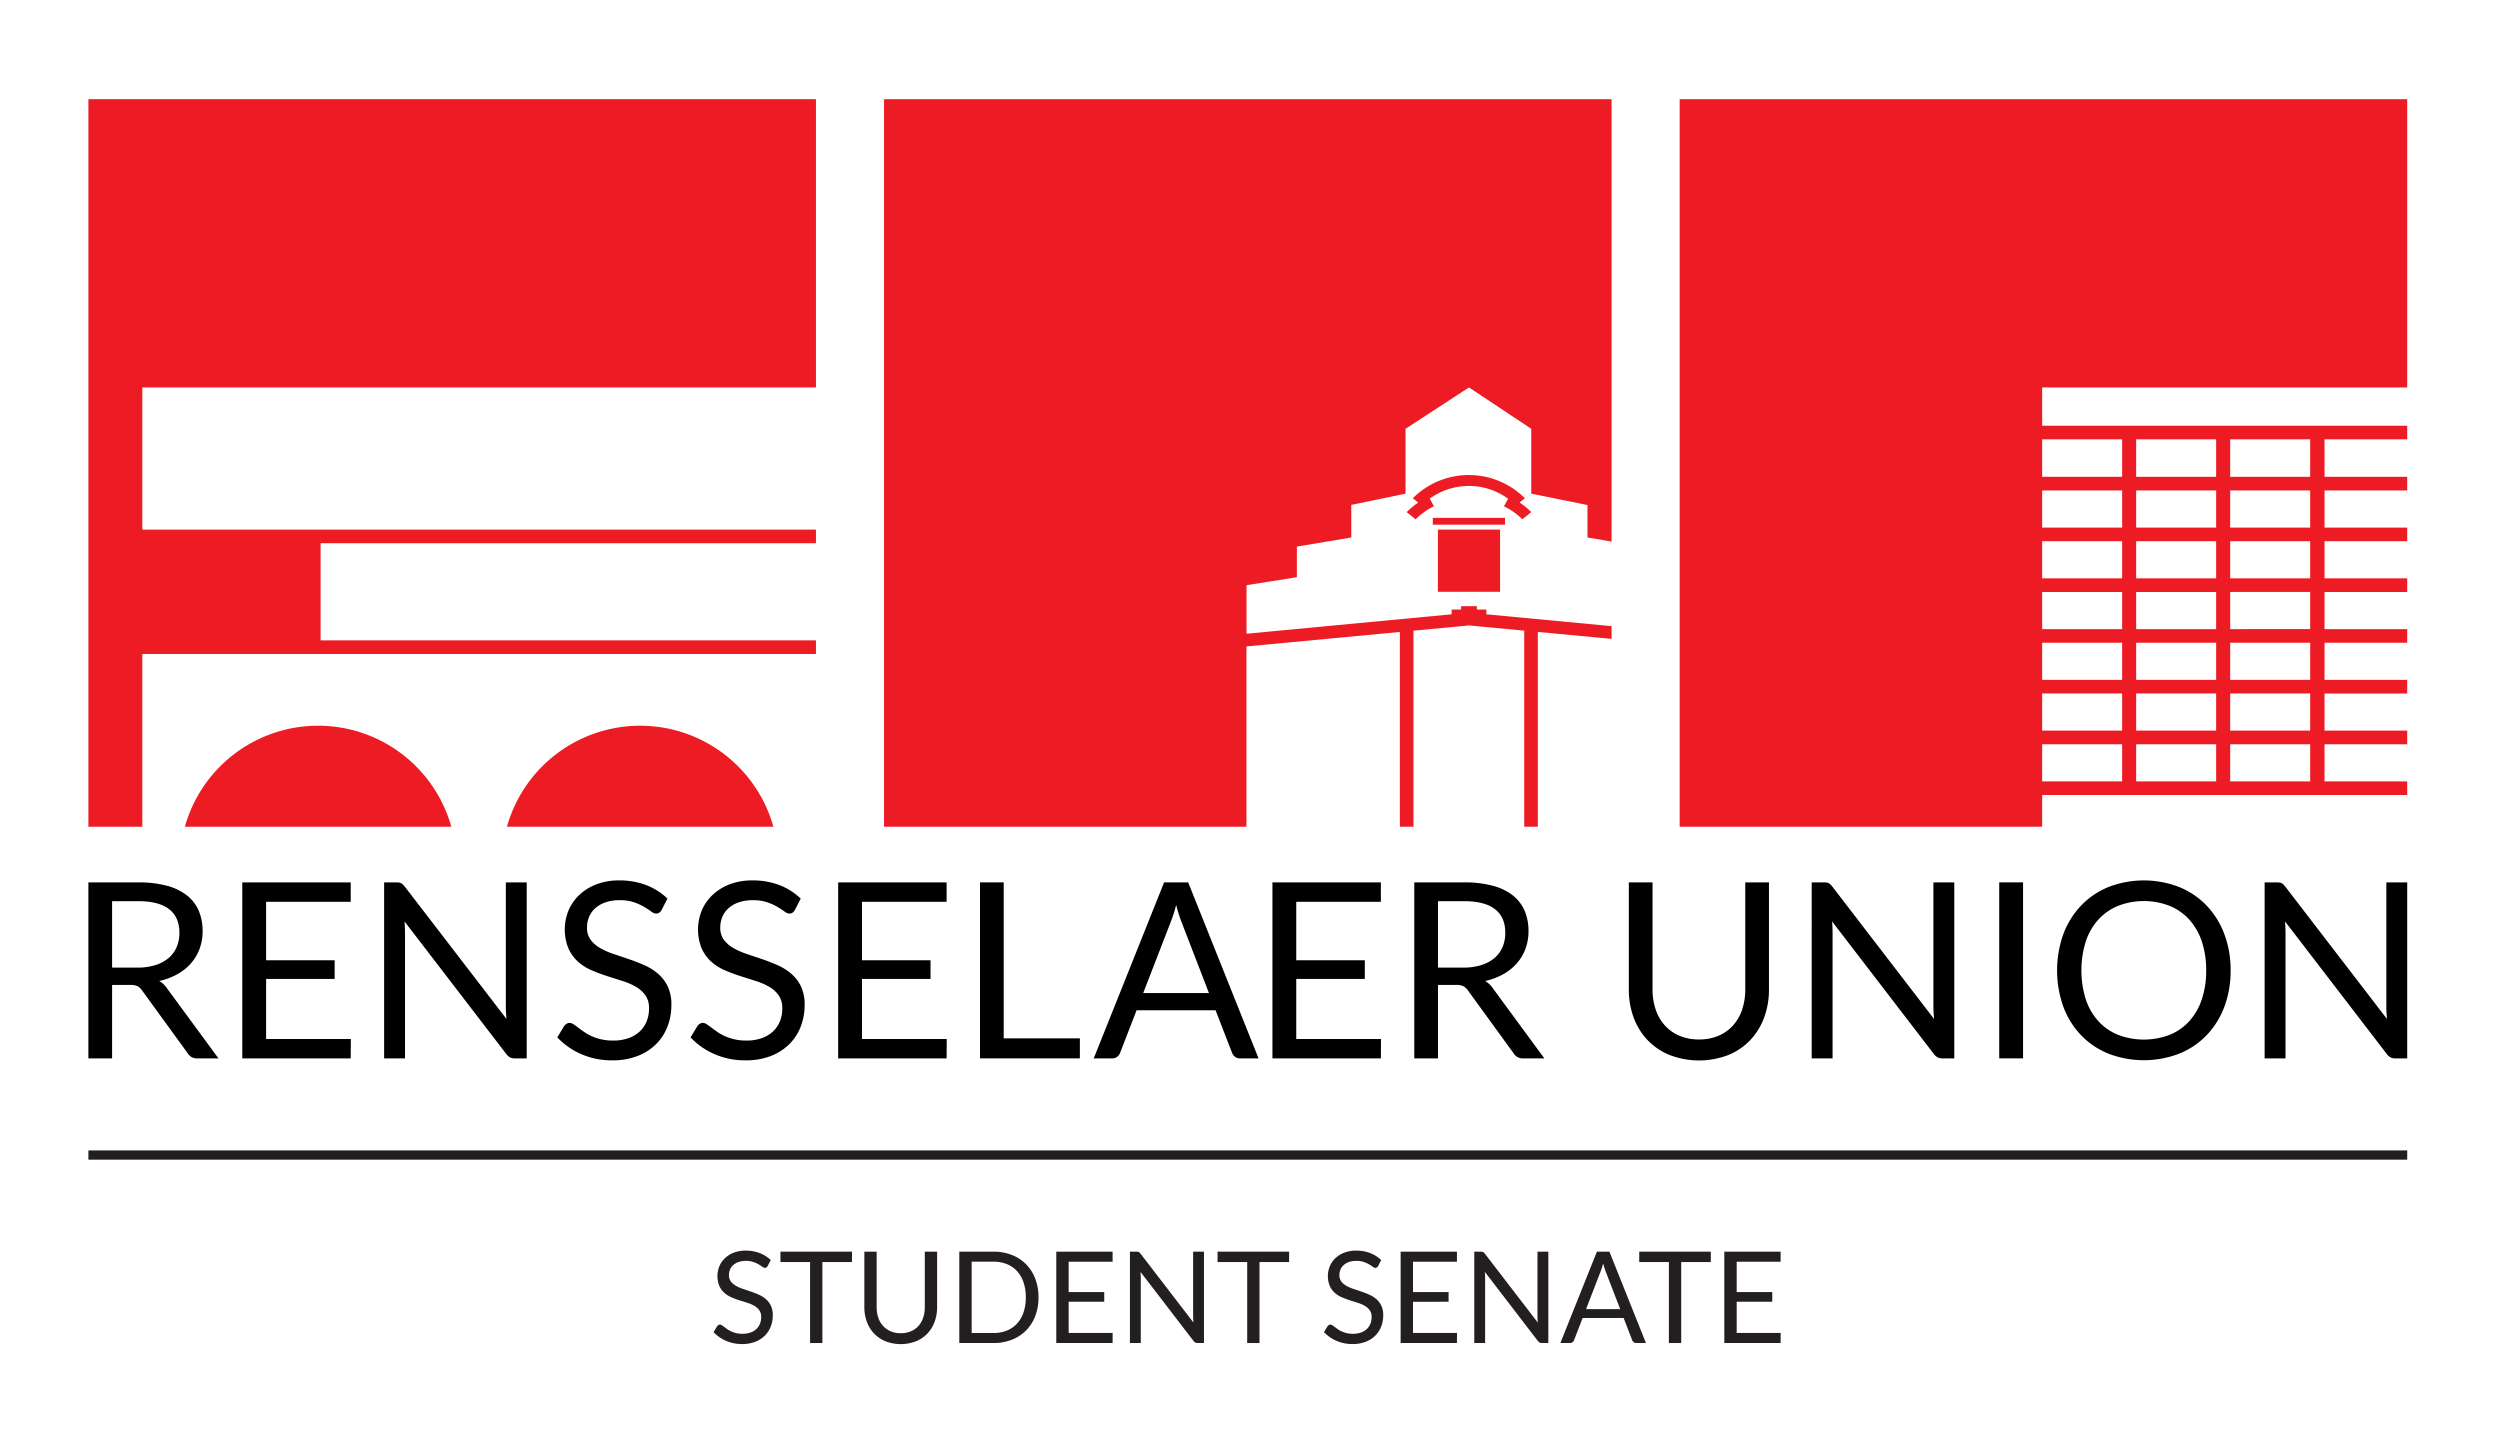<svg xmlns="http://www.w3.org/2000/svg" viewBox="0 0 1078.132 617.03">
  <defs>
    <style>
      .a {
        fill: #ed1c24;
      }

      .b {
        fill: none;
        stroke: #231f20;
        stroke-miterlimit: 10;
        stroke-width: 4px;
      }

      .c {
        fill: #231f20;
      }
    </style>
  </defs>
  <title>Union Logo Subheaders</title>
  <g>
    <path class="a" d="M79.725,356.538H194.636a59.669,59.669,0,0,0-114.911,0"/>
    <path class="a" d="M218.624,356.538H333.531a59.667,59.667,0,0,0-114.907,0"/>
    <polygon class="a" points="351.882 167.08 351.882 42.776 38.121 42.776 38.121 356.537 61.375 356.537 61.375 303.574 61.375 299.505 61.375 282.029 351.882 282.029 351.882 276.156 138.251 276.156 138.251 234.267 351.882 234.267 351.882 228.395 61.375 228.395 61.375 167.08 351.882 167.08"/>
    <path class="a" d="M1038.119,167.081V42.778H724.355V356.538H880.686v-13.684h157.433v-5.877h-35.659V320.964h35.659v-5.877h-35.659V299.073h35.659V293.197h-35.659V277.183h35.659v-5.877h-35.659V255.292h35.659v-5.873h-35.659V233.402h35.659v-5.873h-35.659V211.515h35.659v-5.88h-35.659V189.475h35.659V183.602h-157.433V167.081h157.433Zm-157.433,153.882H915.178v16.014H880.686V320.964Zm0-21.891H915.178v16.014H880.686V299.073Zm0-21.891H915.178V293.197H880.686V277.183Zm0-21.891H915.178v16.014H880.686V255.292Zm0-21.891H915.178v16.014H880.686V233.402Zm0-21.887H915.178v16.014H880.686V211.515Zm40.541,43.777H955.72v16.014H921.228V255.292Zm0-21.891H955.72v16.014H921.228V233.402Zm0,43.781H955.72V293.197H921.228V277.183Zm34.492-49.654H921.228V211.515h34.492v16.014Zm-34.492,71.545H955.72v16.014H921.228V299.073Zm40.545,0h34.496v16.014H961.773V299.073Zm0-21.891h34.496V293.197H961.773V277.183Zm0-21.891h34.496v16.014H961.773V255.292Zm0-21.891h34.496v16.014H961.773V233.402Zm0-21.887h34.496v16.014H961.773V211.515ZM921.228,320.964H955.72v16.014H921.228V320.964Zm40.545,0h34.496v16.014H961.773V320.964Zm34.496-115.329H961.773V189.475h34.496v16.16Zm-40.549,0H921.228V189.475h34.492v16.16Zm-40.541,0H880.686V189.475H915.178v16.16Z"/>
    <path d="M94.21,456.428H85.101a4.482,4.482,0,0,1-4.13-2.172L61.268,427.137A5.896,5.896,0,0,0,59.33,425.31a7.053,7.053,0,0,0-3.201-.557H48.344v31.675H38.119V380.531H59.572a46.714,46.714,0,0,1,12.444,1.459,23.754,23.754,0,0,1,8.659,4.207,16.902,16.902,0,0,1,5.063,6.648,22.296,22.296,0,0,1,1.639,8.713,21.722,21.722,0,0,1-1.274,7.519,19.739,19.739,0,0,1-3.681,6.276,21.98,21.98,0,0,1-5.877,4.74,28.75,28.75,0,0,1-7.865,2.963,10.23,10.23,0,0,1,3.389,3.236Zm-35.06-39.14a26.045,26.045,0,0,0,7.861-1.086,16.13,16.13,0,0,0,5.719-3.071,12.778,12.778,0,0,0,3.47-4.741,15.442,15.442,0,0,0,1.167-6.091q0-6.782-4.449-10.222-4.451-3.443-13.346-3.443H48.344v28.654H59.149Z"/>
    <polygon points="151.305 448.059 151.248 456.427 104.484 456.427 104.484 380.529 151.248 380.529 151.248 388.897 114.76 388.897 114.76 414.108 144.316 414.108 144.316 422.157 114.76 422.157 114.76 448.059 151.305 448.059"/>
    <path d="M227.148,380.53v75.897h-5.136A4.388,4.388,0,0,1,219.97,456.005a5.234,5.234,0,0,1-1.616-1.432L174.45,397.373c0.069,0.883.127,1.747,0.157,2.595q0.052,1.267.054,2.384v54.076h-9.005V380.53h5.297a7.162,7.162,0,0,1,1.167.081,3.154,3.154,0,0,1,.844.261,3.409,3.409,0,0,1,.745.533,8.115,8.115,0,0,1,.795.875l43.908,57.146c-0.073-.921-0.138-1.808-0.188-2.675-0.054-.868-0.081-1.685-0.081-2.464V380.53h9.005Z"/>
    <path d="M285.354,392.394a3.953,3.953,0,0,1-1.036,1.194,2.264,2.264,0,0,1-1.347.395,3.772,3.772,0,0,1-2.119-.898q-1.221-.904-3.048-1.988a24.352,24.352,0,0,0-4.391-1.985,18.886,18.886,0,0,0-6.222-.902,18.18,18.18,0,0,0-6.069.929,12.987,12.987,0,0,0-4.395,2.514,10.328,10.328,0,0,0-2.675,3.731,11.828,11.828,0,0,0-.902,4.633,8.552,8.552,0,0,0,1.566,5.274,13.396,13.396,0,0,0,4.13,3.577,31.608,31.608,0,0,0,5.827,2.564q3.253,1.088,6.671,2.253,3.414,1.168,6.675,2.618a23.656,23.656,0,0,1,5.823,3.681,16.764,16.764,0,0,1,4.134,5.458,18.175,18.175,0,0,1,1.562,7.946,25.626,25.626,0,0,1-1.697,9.347,21.474,21.474,0,0,1-4.952,7.6,23.114,23.114,0,0,1-7.999,5.086,29.402,29.402,0,0,1-10.774,1.854,32.87,32.87,0,0,1-13.45-2.675,31.496,31.496,0,0,1-10.333-7.232l2.967-4.871a3.9,3.9,0,0,1,1.029-.979,2.441,2.441,0,0,1,1.355-.395,2.965,2.965,0,0,1,1.558.557c0.587,0.369,1.248.837,1.988,1.401,0.745,0.564,1.589,1.182,2.545,1.854a20.853,20.853,0,0,0,3.255,1.854,21.821,21.821,0,0,0,4.161,1.401,22.518,22.518,0,0,0,5.239.557,19.543,19.543,0,0,0,6.518-1.006,13.81,13.81,0,0,0,4.848-2.833,12.386,12.386,0,0,0,3.044-4.372,14.651,14.651,0,0,0,1.056-5.666,9.487,9.487,0,0,0-1.562-5.639,13.021,13.021,0,0,0-4.103-3.685,28.843,28.843,0,0,0-5.827-2.514q-3.282-1.031-6.671-2.119a69.816,69.816,0,0,1-6.675-2.518,21.373,21.373,0,0,1-5.827-3.704,17.013,17.013,0,0,1-4.103-5.692,21.842,21.842,0,0,1,0-16.237,19.851,19.851,0,0,1,4.556-6.671,22.161,22.161,0,0,1,7.358-4.66,26.858,26.858,0,0,1,10.037-1.75,31.913,31.913,0,0,1,11.577,2.015,27.341,27.341,0,0,1,9.185,5.823Z"/>
    <path d="M342.818,392.394a3.953,3.953,0,0,1-1.036,1.194,2.264,2.264,0,0,1-1.347.395,3.772,3.772,0,0,1-2.119-.898q-1.221-.904-3.048-1.988a24.352,24.352,0,0,0-4.391-1.985,18.886,18.886,0,0,0-6.222-.902,18.18,18.18,0,0,0-6.069.929,12.987,12.987,0,0,0-4.395,2.514,10.328,10.328,0,0,0-2.675,3.731,11.828,11.828,0,0,0-.902,4.633,8.552,8.552,0,0,0,1.566,5.274,13.396,13.396,0,0,0,4.13,3.577,31.608,31.608,0,0,0,5.827,2.564q3.253,1.088,6.671,2.253,3.414,1.168,6.675,2.618a23.656,23.656,0,0,1,5.823,3.681,16.764,16.764,0,0,1,4.134,5.458,18.175,18.175,0,0,1,1.562,7.946,25.626,25.626,0,0,1-1.697,9.347,21.474,21.474,0,0,1-4.952,7.6,23.114,23.114,0,0,1-7.999,5.086A29.402,29.402,0,0,1,321.58,457.275a32.902,32.902,0,0,1-13.454-2.675,31.52,31.52,0,0,1-10.329-7.232l2.967-4.871a3.9,3.9,0,0,1,1.029-.979,2.432,2.432,0,0,1,1.355-.395,2.976,2.976,0,0,1,1.558.557c0.587,0.369,1.248.837,1.988,1.401,0.745,0.564,1.589,1.182,2.545,1.854a20.853,20.853,0,0,0,3.255,1.854,21.821,21.821,0,0,0,4.161,1.401,22.518,22.518,0,0,0,5.239.557,19.503,19.503,0,0,0,6.514-1.006,13.827,13.827,0,0,0,4.852-2.833,12.386,12.386,0,0,0,3.044-4.372,14.651,14.651,0,0,0,1.056-5.666,9.514,9.514,0,0,0-1.562-5.639,13.021,13.021,0,0,0-4.103-3.685,28.843,28.843,0,0,0-5.827-2.514q-3.282-1.031-6.671-2.119a69.816,69.816,0,0,1-6.675-2.518,21.373,21.373,0,0,1-5.827-3.704,17.013,17.013,0,0,1-4.103-5.692,21.842,21.842,0,0,1,0-16.237,19.851,19.851,0,0,1,4.556-6.671,22.161,22.161,0,0,1,7.358-4.66,26.858,26.858,0,0,1,10.037-1.75,31.913,31.913,0,0,1,11.577,2.015,27.341,27.341,0,0,1,9.185,5.823Z"/>
    <polygon points="408.281 448.059 408.227 456.427 361.464 456.427 361.464 380.529 408.227 380.529 408.227 388.897 371.735 388.897 371.735 414.108 401.291 414.108 401.291 422.157 371.735 422.157 371.735 448.059 408.281 448.059"/>
    <polygon points="465.693 447.792 465.693 456.429 422.633 456.429 422.633 380.532 432.851 380.532 432.851 447.792 465.693 447.792"/>
    <path d="M542.752,456.428H534.807a3.404,3.404,0,0,1-2.222-.691,4.207,4.207,0,0,1-1.27-1.746l-7.101-18.325H490.162l-7.097,18.325a3.73,3.73,0,0,1-1.221,1.696,3.398,3.398,0,0,1-2.222.741H471.68l30.343-75.897h10.383ZM521.357,428.25L509.442,397.374c-0.357-.921-0.726-1.988-1.117-3.205q-0.581-1.825-1.113-3.896a57.433,57.433,0,0,1-2.272,7.155L493.018,428.25H521.357Z"/>
    <polygon points="595.558 448.059 595.504 456.427 548.741 456.427 548.741 380.529 595.504 380.529 595.504 388.897 559.012 388.897 559.012 414.108 588.568 414.108 588.568 422.157 559.012 422.157 559.012 448.059 595.558 448.059"/>
    <path d="M666.004,456.428h-9.109a4.492,4.492,0,0,1-4.134-2.172l-19.703-27.118a5.849,5.849,0,0,0-1.935-1.827,7.053,7.053,0,0,0-3.201-.557h-7.788v31.675H609.913V380.531h21.449a46.725,46.725,0,0,1,12.448,1.459,23.705,23.705,0,0,1,8.656,4.207,16.902,16.902,0,0,1,5.063,6.648,22.229,22.229,0,0,1,1.639,8.713,21.812,21.812,0,0,1-1.27,7.519,19.884,19.884,0,0,1-3.681,6.276,21.938,21.938,0,0,1-5.881,4.74,28.75,28.75,0,0,1-7.865,2.963,10.193,10.193,0,0,1,3.389,3.236Zm-35.064-39.14a26.054,26.054,0,0,0,7.865-1.086,16.13,16.13,0,0,0,5.719-3.071,12.862,12.862,0,0,0,3.47-4.741,15.51,15.51,0,0,0,1.163-6.091q0-6.782-4.445-10.222-4.456-3.443-13.35-3.443H620.135v28.654h10.805Z"/>
    <path d="M732.68,448.272a21.175,21.175,0,0,0,8.421-1.589,17.65,17.65,0,0,0,6.276-4.453,19.527,19.527,0,0,0,3.923-6.832,27.031,27.031,0,0,0,1.347-8.736V380.532h10.222V426.662a34.524,34.524,0,0,1-2.092,12.179,28.257,28.257,0,0,1-5.984,9.719,27.328,27.328,0,0,1-9.508,6.437,35.254,35.254,0,0,1-25.207,0,27.598,27.598,0,0,1-9.538-6.437,28.144,28.144,0,0,1-6.011-9.719,34.611,34.611,0,0,1-2.092-12.179V380.532H712.663v46.073a26.949,26.949,0,0,0,1.347,8.74,19.515,19.515,0,0,0,3.919,6.836,17.961,17.961,0,0,0,6.303,4.476,21.125,21.125,0,0,0,8.448,1.616"/>
    <path d="M842.791,380.53v75.897h-5.136a4.381,4.381,0,0,1-2.038-.422,5.15,5.15,0,0,1-1.616-1.432L790.093,397.373c0.069,0.883.127,1.747,0.157,2.595q0.052,1.267.054,2.384v54.076h-9.005V380.53h5.297a7.126,7.126,0,0,1,1.167.081,3.154,3.154,0,0,1,.845.261,3.235,3.235,0,0,1,.745.533,7.742,7.742,0,0,1,.795.875l43.908,57.146c-0.073-.921-0.134-1.808-0.188-2.675-0.05-.868-0.081-1.685-0.081-2.464V380.53h9.005Z"/>
    <rect x="862.174" y="380.528" width="10.275" height="75.897"/>
    <path d="M961.962,418.505a43.81,43.81,0,0,1-2.702,15.649,35.91,35.91,0,0,1-7.627,12.264,34.126,34.126,0,0,1-11.838,7.969,42.557,42.557,0,0,1-30.535,0,34.177,34.177,0,0,1-11.815-7.969,35.905,35.905,0,0,1-7.623-12.264,46.677,46.677,0,0,1,0-31.302,36.156,36.156,0,0,1,7.623-12.287,34.253,34.253,0,0,1,11.815-8.022,42.186,42.186,0,0,1,30.535,0,34.201,34.201,0,0,1,11.838,8.022,36.161,36.161,0,0,1,7.627,12.287,43.845,43.845,0,0,1,2.702,15.653m-10.544,0a38.591,38.591,0,0,0-1.904-12.551,26.66,26.66,0,0,0-5.401-9.4,23.512,23.512,0,0,0-8.475-5.907,30.86,30.86,0,0,0-22.198,0,23.684,23.684,0,0,0-8.494,5.907,26.253,26.253,0,0,0-5.428,9.4,42.077,42.077,0,0,0,0,25.076,26.229,26.229,0,0,0,5.428,9.373,23.383,23.383,0,0,0,8.494,5.881,31.241,31.241,0,0,0,22.198,0,23.214,23.214,0,0,0,8.475-5.881,26.636,26.636,0,0,0,5.401-9.373,38.342,38.342,0,0,0,1.904-12.525"/>
    <path d="M1038.12,380.53v75.897h-5.14a4.383,4.383,0,0,1-2.038-.422,5.152,5.152,0,0,1-1.616-1.432L985.422,397.373q0.103,1.325.157,2.595c0.031,0.845.054,1.639,0.054,2.384v54.076h-9.005V380.53h5.297a7.113,7.113,0,0,1,1.163.081,3.182,3.182,0,0,1,.848.261,3.306,3.306,0,0,1,.741.533,7.742,7.742,0,0,1,.795.875l43.908,57.146c-0.073-.921-0.134-1.808-0.188-2.675-0.05-.868-0.077-1.685-0.077-2.464V380.53h9.005Z"/>
    <path class="a" d="M660.354,220.851a34.222,34.222,0,0,0-5.021-4.142l2.28-1.831a34.16,34.16,0,0,0-48.341,0l2.326,1.869a34.211,34.211,0,0,0-4.967,4.103l3.861,3.105a28.657,28.657,0,0,1,7.907-5.612l-1.804-3.316a28.712,28.712,0,0,1,33.767.05l-1.777,3.267a28.732,28.732,0,0,1,7.911,5.612Z"/>
    <rect class="a" x="617.904" y="223.33" width="31.145" height="2.936"/>
    <polygon class="a" points="695.001 233.545 695.001 42.776 381.24 42.776 381.24 356.54 537.529 356.54 537.529 278.774 603.696 272.532 603.696 356.54 604.437 356.54 608.398 356.54 609.569 356.54 609.569 271.979 632.845 269.784 632.841 269.746 634.173 269.746 634.177 269.746 634.173 269.784 657.319 271.968 657.319 356.54 658.555 356.54 662.512 356.54 663.196 356.54 663.196 272.521 695.001 275.522 695.001 270.03 640.986 264.921 640.986 262.875 636.914 262.875 636.914 261.42 635.041 261.42 634.173 261.42 630.101 261.42 630.101 262.875 626.028 262.875 626.028 264.921 537.564 273.296 537.564 252.365 559.282 248.93 559.282 235.718 582.742 231.791 582.742 217.743 606.145 212.887 606.145 184.92 633.505 167.079 660.355 184.92 660.355 212.887 684.61 217.808 684.61 231.791 695.001 233.545"/>
    <rect class="a" x="620.103" y="228.393" width="26.811" height="26.811"/>
  </g>
  <line class="b" x1="38.12" y1="498.114" x2="1038.121" y2="498.114"/>
  <g>
    <path class="c" d="M331.09,545.938a2.022,2.022,0,0,1-.537.618,1.172,1.172,0,0,1-.701.206,1.962,1.962,0,0,1-1.1-.467q-0.633-.467-1.581-1.031a12.703,12.703,0,0,0-2.283-1.031,9.819,9.819,0,0,0-3.23-.468,9.424,9.424,0,0,0-3.149.481,6.74,6.74,0,0,0-2.282,1.306,5.363,5.363,0,0,0-1.389,1.939,6.153,6.153,0,0,0-.468,2.406,4.448,4.448,0,0,0,.812,2.736,6.992,6.992,0,0,0,2.145,1.855,16.389,16.389,0,0,0,3.025,1.334q1.692,0.564,3.465,1.169,1.774,0.605,3.465,1.361a12.168,12.168,0,0,1,3.025,1.911,8.713,8.713,0,0,1,2.145,2.832,9.429,9.429,0,0,1,.812,4.125,13.302,13.302,0,0,1-.88,4.854,11.193,11.193,0,0,1-2.571,3.946,12.025,12.025,0,0,1-4.152,2.64,15.274,15.274,0,0,1-5.597.963,17.044,17.044,0,0,1-6.984-1.39,16.374,16.374,0,0,1-5.362-3.753l1.54-2.53a2.031,2.031,0,0,1,.536-0.509,1.252,1.252,0,0,1,.701-0.206,1.557,1.557,0,0,1,.811.288q0.454,0.29,1.031.729,0.579,0.439,1.32.962a10.847,10.847,0,0,0,1.691.963,11.455,11.455,0,0,0,2.159.729,11.753,11.753,0,0,0,2.722.289,10.152,10.152,0,0,0,3.383-.522,7.184,7.184,0,0,0,2.517-1.472,6.375,6.375,0,0,0,1.581-2.269,7.587,7.587,0,0,0,.55-2.942,4.937,4.937,0,0,0-.812-2.929,6.731,6.731,0,0,0-2.131-1.911,14.782,14.782,0,0,0-3.025-1.307q-1.705-.536-3.465-1.1a36.817,36.817,0,0,1-3.465-1.307,11.217,11.217,0,0,1-3.025-1.925,8.844,8.844,0,0,1-2.131-2.956,11.332,11.332,0,0,1,0-8.429,10.316,10.316,0,0,1,2.365-3.465,11.545,11.545,0,0,1,3.822-2.421,13.96,13.96,0,0,1,5.211-.907,16.577,16.577,0,0,1,6.009,1.045,14.201,14.201,0,0,1,4.771,3.025Z"/>
    <path class="c" d="M367.417,544.26H354.657v34.925h-5.308V544.26H336.562v-4.482h30.854v4.482Z"/>
    <path class="c" d="M388.455,574.949a11.007,11.007,0,0,0,4.372-.824,9.184,9.184,0,0,0,3.259-2.311,10.104,10.104,0,0,0,2.035-3.548,14.01,14.01,0,0,0,.701-4.537V539.777h5.308v23.952a17.986,17.986,0,0,1-1.086,6.325,14.704,14.704,0,0,1-3.107,5.046,14.211,14.211,0,0,1-4.937,3.342,18.306,18.306,0,0,1-13.09,0,14.35,14.35,0,0,1-4.95-3.342,14.559,14.559,0,0,1-3.121-5.046,17.964,17.964,0,0,1-1.087-6.325V539.777h5.308v23.925a14.037,14.037,0,0,0,.701,4.537,10.104,10.104,0,0,0,2.035,3.548,9.287,9.287,0,0,0,3.272,2.323A10.942,10.942,0,0,0,388.455,574.949Z"/>
    <path class="c" d="M447.854,559.494a22.199,22.199,0,0,1-1.402,8.058,17.87,17.87,0,0,1-3.96,6.215,17.629,17.629,0,0,1-6.146,4.002,21.434,21.434,0,0,1-7.934,1.416H413.699V539.777h14.713a21.434,21.434,0,0,1,7.934,1.416,17.536,17.536,0,0,1,6.146,4.015,18.014,18.014,0,0,1,3.96,6.229A22.197,22.197,0,0,1,447.854,559.494Zm-5.473,0a19.769,19.769,0,0,0-.99-6.489,13.654,13.654,0,0,0-2.805-4.84,11.966,11.966,0,0,0-4.4-3.025,15.287,15.287,0,0,0-5.774-1.045h-9.378v30.772h9.378a15.287,15.287,0,0,0,5.774-1.045,12.028,12.028,0,0,0,4.4-3.012,13.516,13.516,0,0,0,2.805-4.826A19.77,19.77,0,0,0,442.381,559.494Z"/>
    <path class="c" d="M479.836,574.84l-0.027,4.345h-24.283V539.777h24.283v4.345H460.861v13.09h15.346v4.18h-15.346V574.84h18.976Z"/>
    <path class="c" d="M519.216,539.777v39.407h-2.667a2.295,2.295,0,0,1-1.06-.22,2.675,2.675,0,0,1-.839-0.743L491.854,548.523q0.054,0.687.082,1.347,0.028,0.661.027,1.238v28.077h-4.675V539.777h2.75a3.785,3.785,0,0,1,.605.041,1.526,1.526,0,0,1,.439.138,1.702,1.702,0,0,1,.386.274,4.418,4.418,0,0,1,.412.454l22.798,29.673q-0.056-.715-0.097-1.389t-0.041-1.279V539.777h4.675Z"/>
    <path class="c" d="M555.928,544.26H543.168v34.925h-5.308V544.26H525.074v-4.482h30.854v4.482Z"/>
    <path class="c" d="M594.346,545.938a2.022,2.022,0,0,1-.537.618,1.172,1.172,0,0,1-.701.206,1.962,1.962,0,0,1-1.1-.467q-0.633-.467-1.581-1.031a12.703,12.703,0,0,0-2.283-1.031,9.819,9.819,0,0,0-3.23-.468,9.424,9.424,0,0,0-3.149.481,6.74,6.74,0,0,0-2.282,1.306,5.363,5.363,0,0,0-1.389,1.939,6.153,6.153,0,0,0-.468,2.406,4.448,4.448,0,0,0,.812,2.736,6.992,6.992,0,0,0,2.145,1.855,16.389,16.389,0,0,0,3.025,1.334q1.692,0.564,3.465,1.169,1.774,0.605,3.465,1.361a12.168,12.168,0,0,1,3.025,1.911,8.713,8.713,0,0,1,2.145,2.832,9.429,9.429,0,0,1,.812,4.125,13.302,13.302,0,0,1-.88,4.854,11.193,11.193,0,0,1-2.571,3.946,12.025,12.025,0,0,1-4.152,2.64,15.274,15.274,0,0,1-5.597.963,17.044,17.044,0,0,1-6.984-1.39,16.374,16.374,0,0,1-5.362-3.753l1.54-2.53a2.031,2.031,0,0,1,.536-0.509,1.252,1.252,0,0,1,.701-0.206,1.557,1.557,0,0,1,.811.288q0.454,0.29,1.031.729,0.579,0.439,1.32.962a10.847,10.847,0,0,0,1.691.963,11.455,11.455,0,0,0,2.159.729,11.753,11.753,0,0,0,2.722.289,10.152,10.152,0,0,0,3.383-.522,7.184,7.184,0,0,0,2.517-1.472,6.375,6.375,0,0,0,1.581-2.269,7.587,7.587,0,0,0,.55-2.942,4.937,4.937,0,0,0-.812-2.929,6.731,6.731,0,0,0-2.131-1.911,14.782,14.782,0,0,0-3.025-1.307q-1.705-.536-3.465-1.1a36.817,36.817,0,0,1-3.465-1.307,11.217,11.217,0,0,1-3.025-1.925,8.844,8.844,0,0,1-2.131-2.956,11.332,11.332,0,0,1,0-8.429,10.316,10.316,0,0,1,2.365-3.465,11.545,11.545,0,0,1,3.822-2.421,13.96,13.96,0,0,1,5.211-.907,16.577,16.577,0,0,1,6.009,1.045,14.201,14.201,0,0,1,4.771,3.025Z"/>
    <path class="c" d="M628.335,574.84l-0.027,4.345h-24.283V539.777h24.283v4.345H609.36v13.09h15.346v4.18H609.36V574.84h18.976Z"/>
    <path class="c" d="M667.715,539.777v39.407h-2.667a2.295,2.295,0,0,1-1.06-.22,2.675,2.675,0,0,1-.839-0.743L640.353,548.523q0.054,0.687.082,1.347,0.028,0.661.027,1.238v28.077h-4.675V539.777h2.75a3.785,3.785,0,0,1,.605.041,1.526,1.526,0,0,1,.439.138,1.702,1.702,0,0,1,.386.274,4.418,4.418,0,0,1,.412.454l22.798,29.673q-0.056-.715-0.097-1.389t-0.041-1.279V539.777h4.675Z"/>
    <path class="c" d="M709.818,579.185h-4.125a1.773,1.773,0,0,1-1.155-.357,2.194,2.194,0,0,1-.66-0.907l-3.685-9.516H682.51l-3.686,9.516a1.926,1.926,0,0,1-.632.88,1.759,1.759,0,0,1-1.155.385h-4.125l15.758-39.407h5.39Zm-11.11-14.63-6.188-16.032q-0.275-.715-0.577-1.664-0.303-.949-0.578-2.021a29.927,29.927,0,0,1-1.183,3.713l-6.188,16.005h14.713Z"/>
    <path class="c" d="M737.784,544.26H725.024v34.925h-5.308V544.26H706.929v-4.482h30.854v4.482Z"/>
    <path class="c" d="M767.924,574.84l-0.027,4.345h-24.283V539.777H767.897v4.345H748.949v13.09h15.346v4.18h-15.346V574.84h18.976Z"/>
  </g>
</svg>
